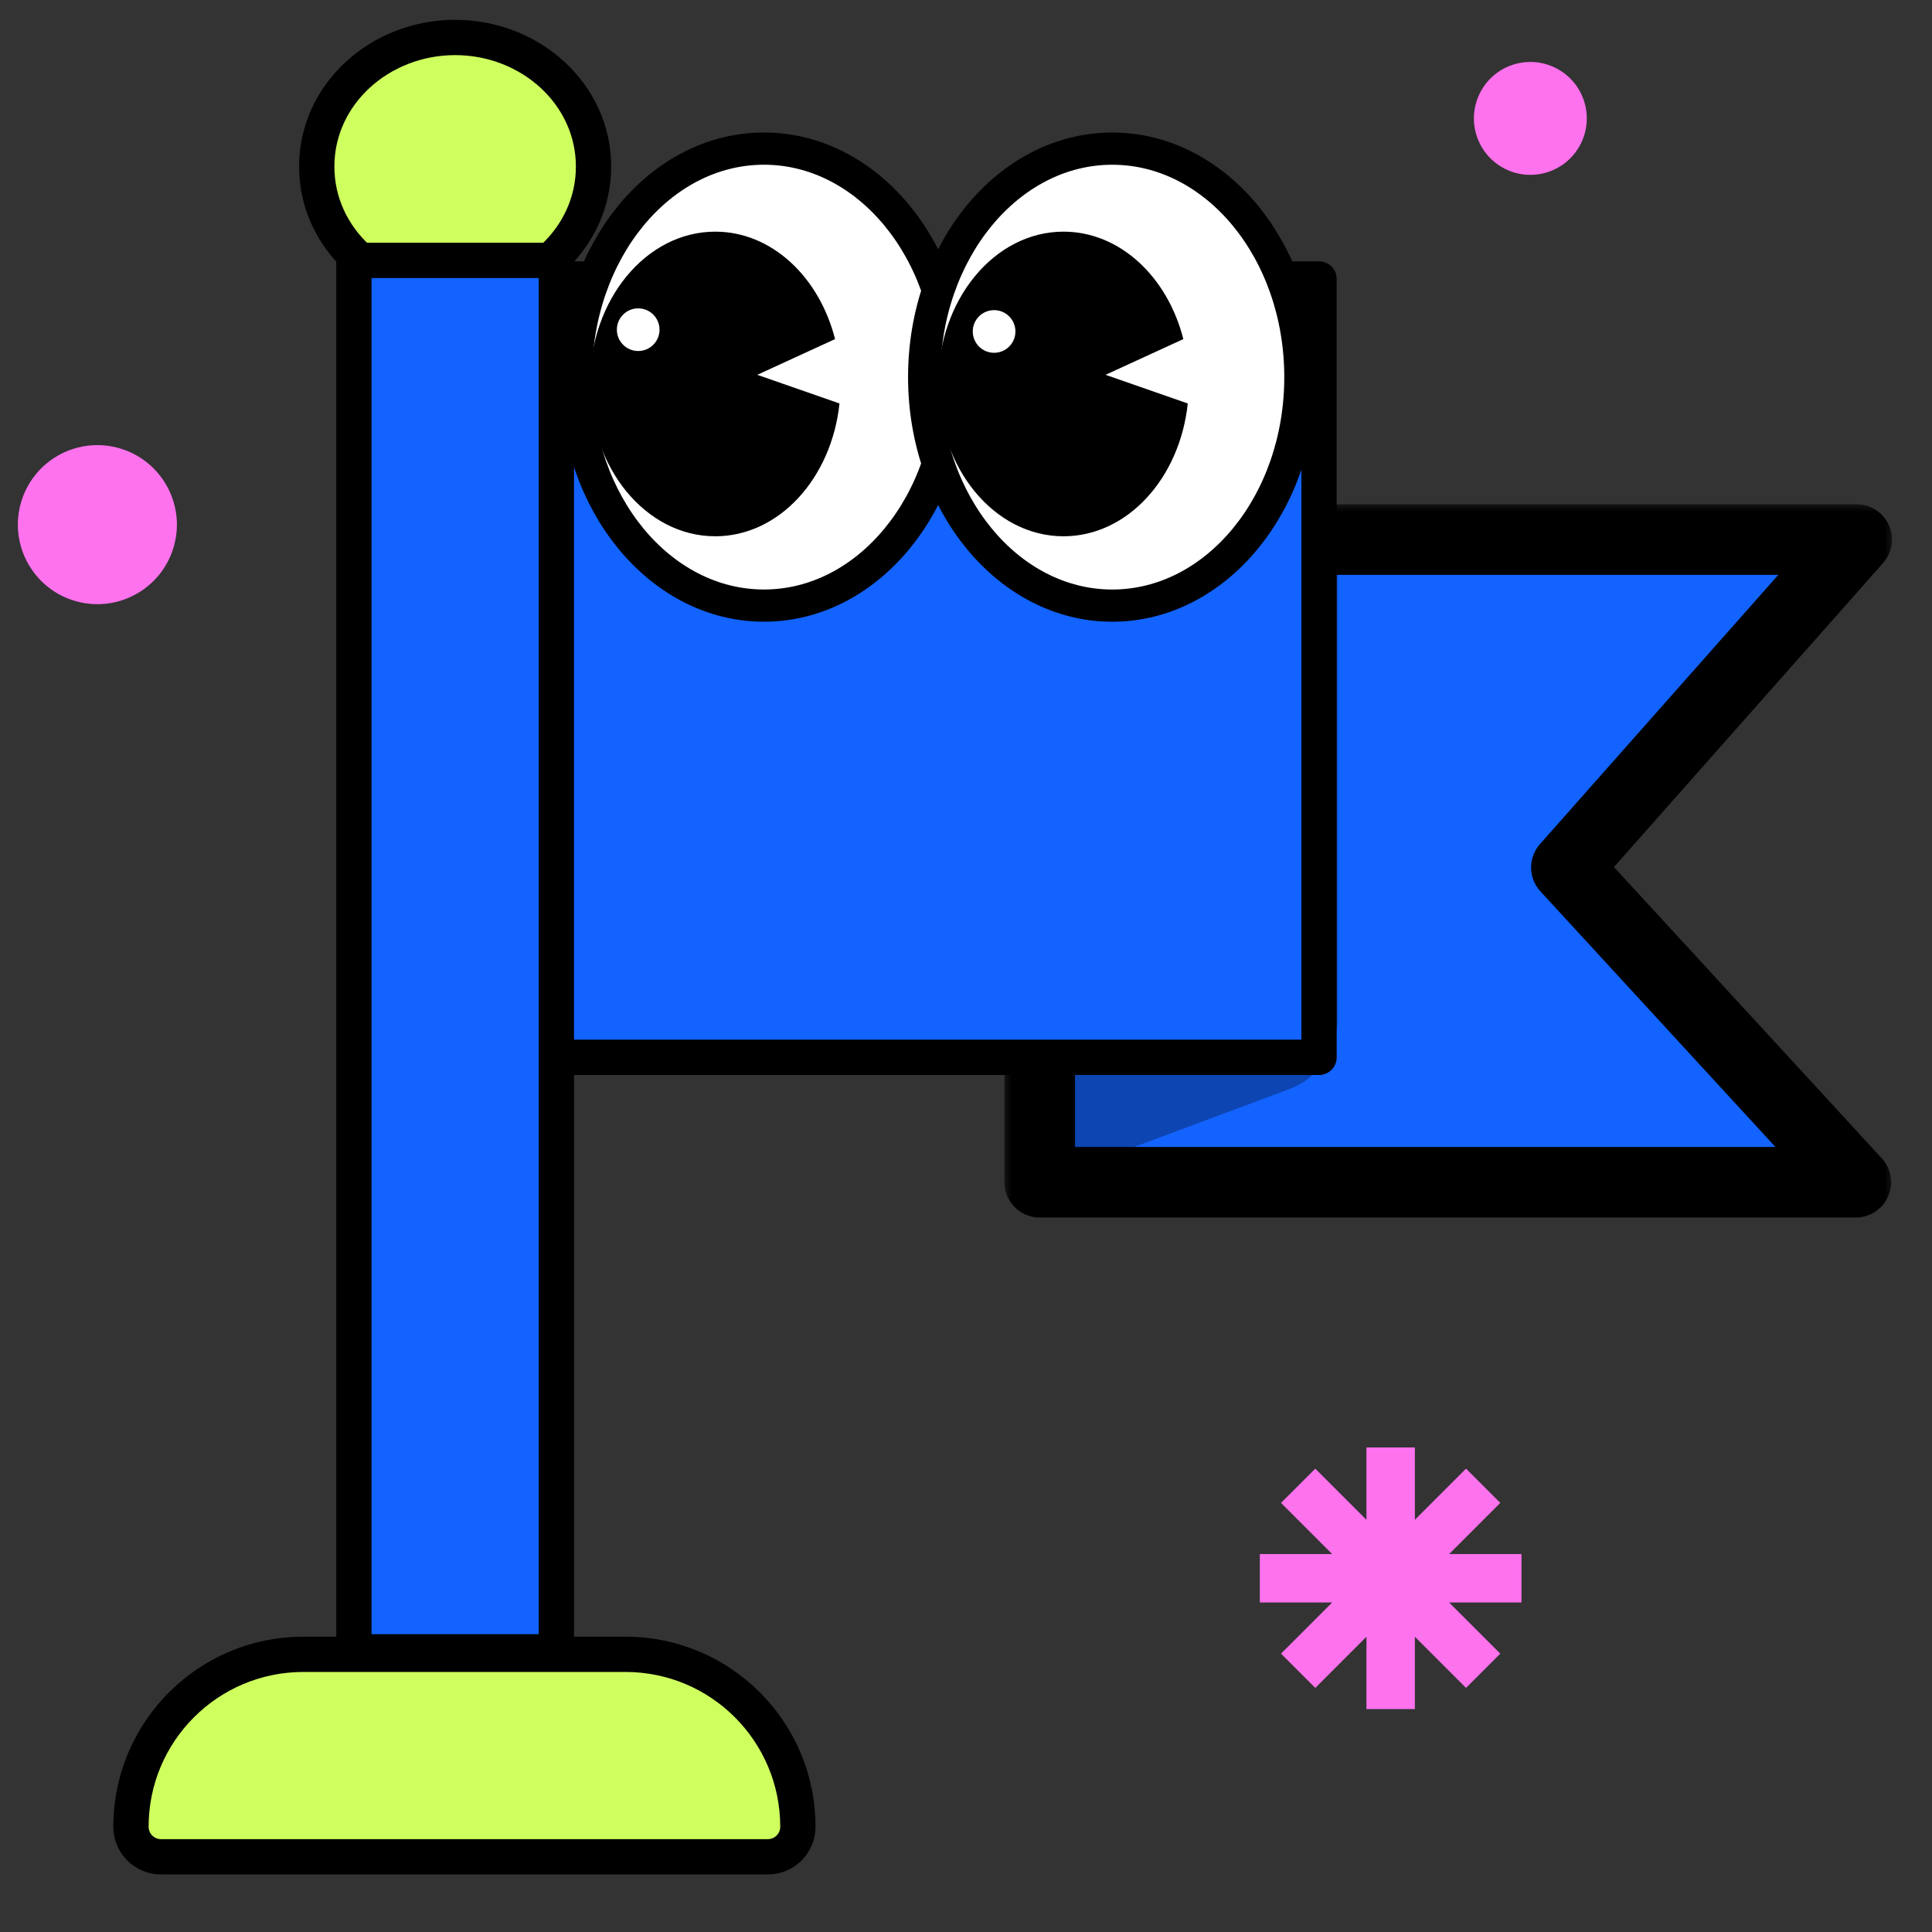 <svg viewBox="0 0 104 104" fill="currentColor" xmlns="http://www.w3.org/2000/svg">
<rect x="0" y="0" width="104" height="104" fill="#333333" stroke="none"/>
<circle cx="5.242" cy="28.242" r="4.28" transform="rotate(-75 5.242 28.242)" fill="#FF72EE"/>
<circle cx="82.379" cy="6.374" r="3.038" transform="rotate(-150 82.379 6.374)" fill="#FF72EE"/>
<path d="M76.163 81.81L78.917 79.057L80.761 80.901L78.008 83.654H81.901V86.263H78.008L80.761 89.015L78.916 90.86L76.163 88.106V92.001H73.556V88.106L70.803 90.86L68.958 89.015L71.711 86.263H67.817V83.654H71.711L68.958 80.901L70.802 79.057L73.556 81.81V77.917H76.163V81.81Z" fill="#FF72EE"/>
<path d="M33.667 89.052C38.794 89.052 42.95 93.208 42.95 98.335C42.95 99.228 42.226 99.952 41.333 99.952H8.667C7.774 99.952 7.05 99.228 7.05 98.335C7.05 93.208 11.206 89.052 16.333 89.052H33.667Z" fill="#CFFF5E" stroke="black" stroke-width="1.9"/>
<path d="M24.5 2.017C28.541 2.017 31.95 5.058 31.95 8.967C31.95 12.875 28.541 15.917 24.5 15.917C20.459 15.917 17.05 12.875 17.05 8.967C17.05 5.058 20.459 2.017 24.5 2.017Z" fill="#CFFF5E" stroke="black" stroke-width="1.9"/>
<mask id="path-6-outside-1_1203_459" maskUnits="userSpaceOnUse" x="53.968" y="27.046" width="48" height="39" fill="black">
<rect fill="white" x="53.968" y="27.046" width="48" height="39"/>
<path d="M84.32 46.697L99.899 63.639H55.968V29.046H99.945L84.32 46.697Z"/>
</mask>
<path d="M84.32 46.697L99.899 63.639H55.968V29.046H99.945L84.32 46.697Z" fill="#1263FF"/>
<path d="M84.32 46.697L82.897 45.438C82.252 46.167 82.262 47.267 82.921 47.983L84.32 46.697ZM99.899 63.639V65.539C100.653 65.539 101.336 65.093 101.639 64.402C101.942 63.712 101.808 62.908 101.297 62.353L99.899 63.639ZM55.968 63.639H54.068C54.068 64.688 54.919 65.539 55.968 65.539V63.639ZM55.968 29.046V27.146C54.919 27.146 54.068 27.997 54.068 29.046H55.968ZM99.945 29.046L101.368 30.305C101.863 29.745 101.984 28.947 101.677 28.266C101.37 27.584 100.692 27.146 99.945 27.146V29.046ZM84.32 46.697L82.921 47.983L98.5 64.925L99.899 63.639L101.297 62.353L85.718 45.411L84.32 46.697ZM99.899 63.639V61.739H55.968V63.639V65.539H99.899V63.639ZM55.968 63.639H57.868V29.046H55.968H54.068V63.639H55.968ZM55.968 29.046V30.946H99.945V29.046V27.146H55.968V29.046ZM99.945 29.046L98.522 27.787L82.897 45.438L84.32 46.697L85.743 47.957L101.368 30.305L99.945 29.046Z" fill="black" mask="url(#path-6-outside-1_1203_459)"/>
<path opacity="0.3" d="M55 28H72V54.881C72 56.551 70.963 58.045 69.398 58.629L55 64V28Z" fill="black"/>
<rect x="24.104" y="15.017" width="46.9" height="41.9" fill="#1263FF" stroke="black" stroke-width="1.9" stroke-linejoin="round"/>
<rect x="19.05" y="14.017" width="10.9" height="74.9" fill="#1263FF" stroke="black" stroke-width="1.9" stroke-linejoin="round"/>
<path d="M41.126 32.6C46.718 32.6 51.252 27.093 51.252 20.3C51.252 13.507 46.718 8 41.126 8C35.533 8 31 13.507 31 20.3C31 27.093 35.533 32.6 41.126 32.6Z" fill="white" stroke="black" stroke-width="1.734" stroke-miterlimit="10"/>
<path d="M40.762 20.178L44.951 18.253C44.102 14.905 41.536 12.47 38.501 12.47C34.775 12.47 31.752 16.143 31.752 20.669C31.752 25.195 34.775 28.868 38.501 28.868C41.935 28.868 44.762 25.751 45.19 21.719L40.762 20.175V20.178Z" fill="black"/>
<path d="M59.874 32.601C65.466 32.601 70 27.094 70 20.301C70 13.508 65.466 8.001 59.874 8.001C54.282 8.001 49.748 13.508 49.748 20.301C49.748 27.094 54.282 32.601 59.874 32.601Z" fill="white" stroke="black" stroke-width="1.734" stroke-miterlimit="10"/>
<path d="M59.51 20.178L63.699 18.253C62.85 14.905 60.284 12.47 57.249 12.47C53.523 12.47 50.501 16.143 50.501 20.669C50.501 25.195 53.523 28.868 57.249 28.868C60.683 28.868 63.51 25.751 63.938 21.719L59.51 20.175V20.178Z" fill="black"/>
<path d="M53.512 18.991C54.147 18.991 54.66 18.477 54.66 17.843C54.66 17.209 54.147 16.695 53.512 16.695C52.878 16.695 52.364 17.209 52.364 17.843C52.364 18.477 52.878 18.991 53.512 18.991Z" fill="white"/>
<path d="M34.354 18.895C34.988 18.895 35.502 18.381 35.502 17.747C35.502 17.113 34.988 16.599 34.354 16.599C33.72 16.599 33.206 17.113 33.206 17.747C33.206 18.381 33.72 18.895 34.354 18.895Z" fill="white"/>
</svg>
